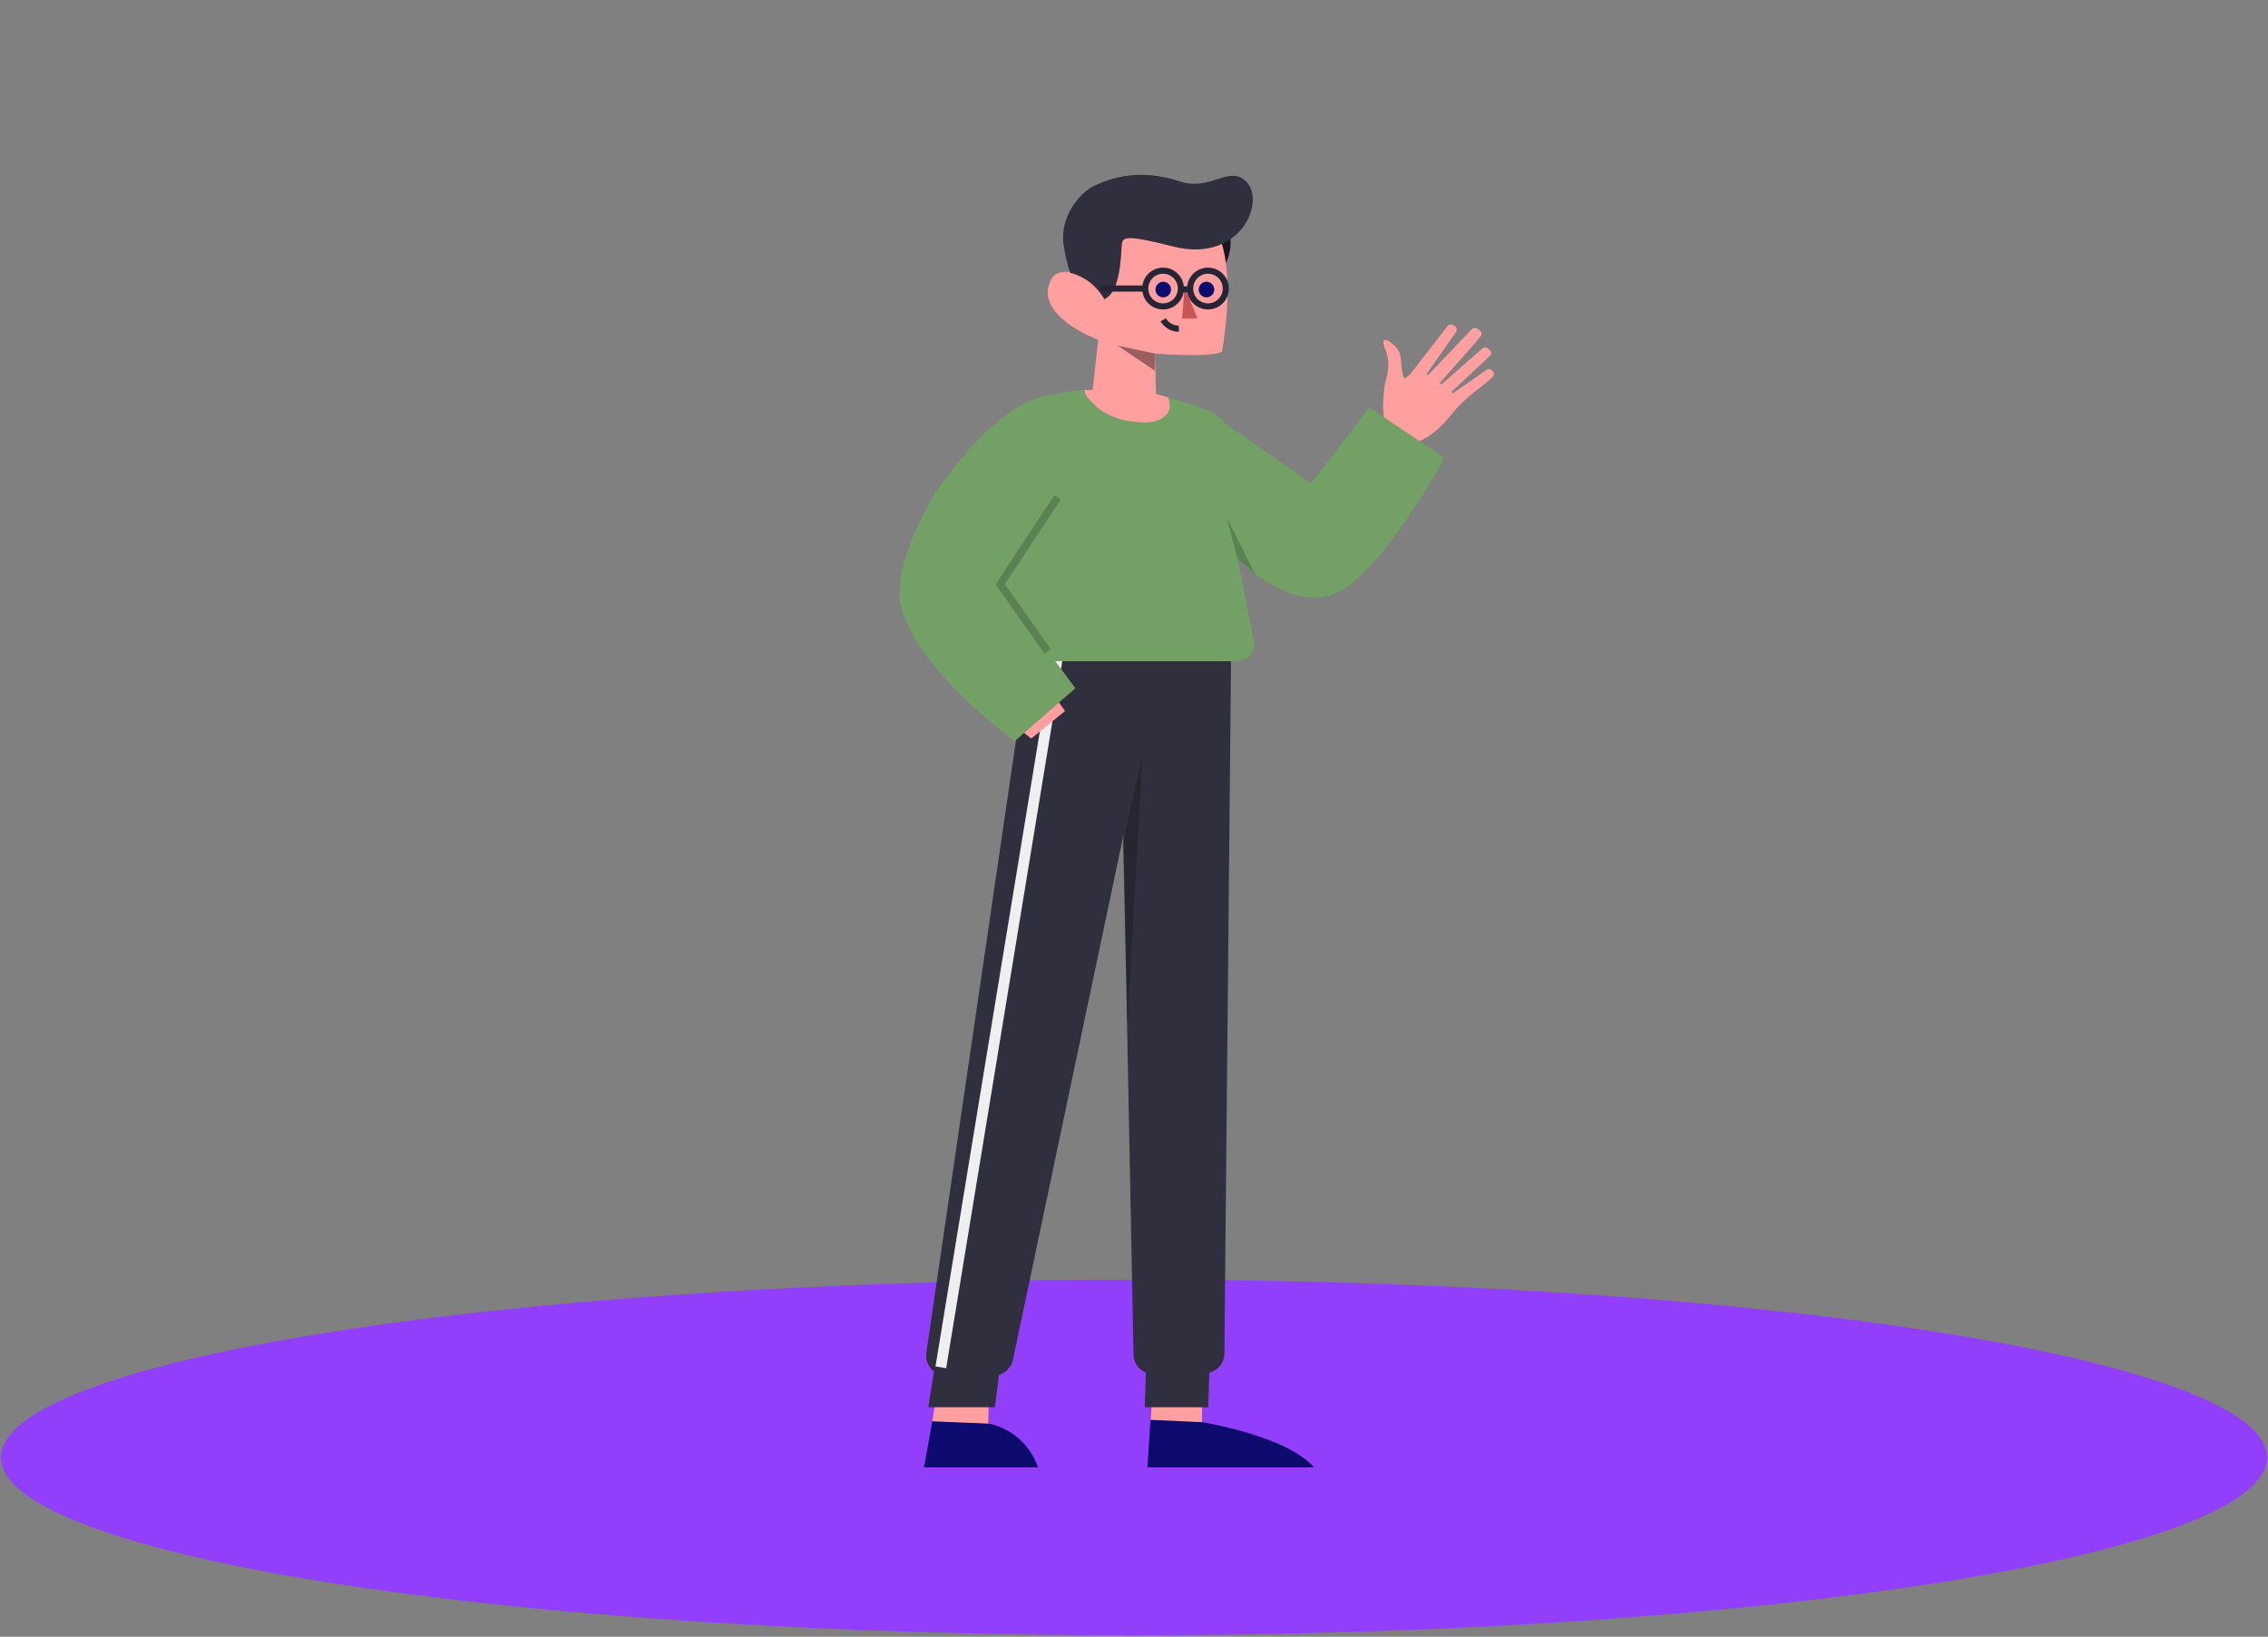 <svg width="1485" height="1072" viewBox="0 0 1485 1072" fill="none" xmlns="http://www.w3.org/2000/svg">
<rect x="0" y="0" width="1485" height="1072" fill="#808080" stroke="none"/>
<ellipse cx="742.5" cy="954.561" rx="741.885" ry="116.461" fill="#913FFA"/>
<path fill-rule="evenodd" clip-rule="evenodd" d="M805.749 158.576C805.749 172.912 796.531 184.533 785.16 184.533C773.791 184.533 764.573 172.912 764.573 158.576C764.573 144.24 773.791 132.618 785.16 132.618C796.531 132.618 805.749 144.24 805.749 158.576" fill="#19141E"/>
<path d="M757.029 261.406L756.167 231.592C756.167 231.592 792.314 234.477 800.047 230.451C800.047 230.451 809.498 181.649 798.226 154.624L797.998 153.572L721.717 144.629L717.44 188.5C714.87 180.904 693.664 172.291 688.121 183.168C676.107 206.738 719.061 222.609 719.061 222.609L714.699 261.763" fill="#FF9F9F"/>
<path opacity="0.399" fill-rule="evenodd" clip-rule="evenodd" d="M756.167 231.592L731.792 226.354L756.05 242.777L756.167 231.592Z" fill="black"/>
<path fill-rule="evenodd" clip-rule="evenodd" d="M775.652 187.943L784.074 208.581L773.98 208.71L775.652 187.943Z" fill="#CA5454"/>
<path fill-rule="evenodd" clip-rule="evenodd" d="M766.67 188.737C767.172 191.516 765.33 194.177 762.557 194.679C759.784 195.182 757.129 193.336 756.628 190.557C756.126 187.778 757.967 185.118 760.741 184.615C763.514 184.113 766.168 185.958 766.67 188.737" fill="#0D0B6D"/>
<path fill-rule="evenodd" clip-rule="evenodd" d="M794.974 188.737C795.476 191.516 793.634 194.177 790.861 194.679C788.088 195.182 785.433 193.336 784.932 190.557C784.43 187.778 786.271 185.118 789.045 184.615C791.818 184.113 794.472 185.958 794.974 188.737" fill="#0D0B6D"/>
<path d="M723.104 195.988C715.872 183.582 705.408 179.798 700.711 178.689C698.837 173.262 697.409 166.968 696.406 160.275C693.715 142.361 706.711 126.016 717.208 121.323C727.834 116.573 746.156 109.991 772.975 118.926C791.005 124.937 802.53 110.546 813.14 116.692C831.27 127.197 814.407 173.19 768.435 161.506C735.551 153.148 734.706 155.245 734.424 161.32C733.512 180.957 730.457 192.51 723.104 195.988V195.988Z" fill="#2F2F3D"/>
<path fill-rule="evenodd" clip-rule="evenodd" d="M761.629 209.477C761.629 209.477 764.87 215.379 771.875 215.239Z" fill="white"/>
<path d="M761.629 209.477C761.629 209.477 764.87 215.379 771.875 215.239" stroke="#252535" stroke-width="4"/>
<path fill-rule="evenodd" clip-rule="evenodd" d="M773.206 188.984C773.206 195.445 767.979 200.682 761.532 200.682C755.085 200.682 749.858 195.445 749.858 188.984C749.858 182.523 755.085 177.285 761.532 177.285C767.979 177.285 773.206 182.523 773.206 188.984Z" stroke="#252535" stroke-width="4"/>
<path fill-rule="evenodd" clip-rule="evenodd" d="M802.6 188.984C802.6 195.445 797.373 200.682 790.927 200.682C784.479 200.682 779.252 195.445 779.252 188.984C779.252 182.523 784.479 177.285 790.927 177.285C797.373 177.285 802.6 182.523 802.6 188.984Z" stroke="#252535" stroke-width="4"/>
<path d="M778.301 189.526H773.254" stroke="#252535" stroke-width="4"/>
<path d="M749.858 188.984H721.021" stroke="#252535" stroke-width="4"/>
<path fill-rule="evenodd" clip-rule="evenodd" d="M787.048 931.467L787.331 907.016L755.828 891.137L751.256 961.034H860.402C841.831 940.101 787.048 931.467 787.048 931.467ZM647.237 932.42L647.521 904.957L626.982 921.692L610.455 930.901L605.001 961.034H679.703C670.311 935.434 647.237 932.42 647.237 932.42Z" fill="#0D0B6D"/>
<path fill-rule="evenodd" clip-rule="evenodd" d="M647.521 904.957L616.018 895.483L610.454 930.9L647.237 932.419L647.521 904.957ZM787.331 907.017L755.828 897.543L753.288 929.948L787.048 931.466L787.331 907.017Z" fill="#FF9F9F"/>
<path d="M791.846 899L791.119 921.692H749.565L750.293 898.932C745.638 897.063 742.312 892.568 742.198 887.258L735.51 547.367L663.235 890.516C662.217 895.343 658.639 899.092 654.095 900.474L651.378 921.692H607.808L611.558 898.265C607.93 895.451 605.827 890.823 606.55 885.878L673.09 431.077L733.221 431.077L733.218 430.903H806.047L801.682 886.623C801.622 892.615 797.455 897.628 791.846 899V899Z" fill="#2F2F3D"/>
<path opacity="0.198" fill-rule="evenodd" clip-rule="evenodd" d="M735.14 552.753L747.892 496.182L738.298 667.689L735.14 552.753Z" fill="black"/>
<path d="M688.647 431.506L695.627 432.645L619.516 896.119L612.516 894.95L688.647 431.506Z" fill="#EFEFEF"/>
<path fill-rule="evenodd" clip-rule="evenodd" d="M906.083 275.182L905.583 266.553C905.583 266.553 905.593 260.548 906.373 254.066C906.568 252.44 906.998 250.739 907.457 248.923C908.828 243.501 910.458 237.049 906.893 228.477C902.133 217.045 913.513 224.938 916.033 230.376C917.006 232.478 917.29 235.655 917.571 238.806C917.896 242.451 918.219 246.061 919.603 247.932C921.783 246.749 923.233 245.208 923.233 245.208L947.763 213.575C948.553 212.511 950.013 212.193 951.183 212.82L952.503 213.535C953.893 214.291 954.333 216.06 953.443 217.353C951.741 219.836 948.771 224.024 945.666 228.402L945.665 228.402L945.663 228.405C940.03 236.348 933.955 244.915 934.213 245.049L934.863 245.835L963.673 215.633C964.573 214.629 966.083 214.45 967.193 215.215L968.923 216.408C970.183 217.273 970.453 219.003 969.513 220.196C966.441 224.14 958.836 232.682 952.504 239.793L952.504 239.793C947.027 245.946 942.502 251.027 942.693 251.133L943.553 251.959L970.373 228.408C971.323 227.354 972.943 227.234 974.043 228.119L975.353 229.183C976.503 230.108 976.673 231.788 975.733 232.921L950.403 256.601L951.133 257.744L973.123 242.385C974.133 241.49 975.653 241.49 976.673 242.375L977.283 242.922C978.363 243.876 978.483 245.517 977.543 246.62C976.046 248.381 973.083 250.694 969.551 253.452C965.487 256.626 960.668 260.388 956.463 264.574C954.146 266.881 952.278 269.141 950.386 271.432C947.295 275.173 944.137 278.994 938.853 283.224C935.699 285.759 932.844 287.233 930.127 288.635C929.743 288.834 929.362 289.03 928.983 289.229L906.083 275.182ZM708.373 255.383C708.373 255.383 725.32 255.351 737.551 255.31C749.781 255.268 765.161 260.409 765.161 260.409C765.161 260.409 773.164 278.379 745.364 276.751C717.564 275.122 708.373 255.383 708.373 255.383ZM615.68 328.102C615.68 328.102 588.551 368.804 589.166 391.439C589.892 418.128 675.237 483.705 675.237 483.705L697.355 465.697L643.627 390.828L663.166 349.227L615.68 328.102Z" fill="#FF9F9F"/>
<path d="M690.928 433.062L704.14 450.781L664.345 485.449C664.345 485.449 591.318 431.955 589.063 390.012C587.627 363.298 611.012 325.164 611.012 325.164C611.012 325.164 640.364 278.279 674.294 262.457C681.257 259.209 698.139 256.501 708.373 255.383C711.51 255.041 709.634 256.262 710.711 258.33C711.837 260.49 715.261 263.69 717.63 266.083C722.562 271.062 732.28 274.832 737.5 275.604C741.478 276.192 749.166 277.104 752.865 276.608C756.563 276.111 760.584 274.443 761.659 273.451C762.733 272.46 764.332 271.22 765.161 269.309C765.99 267.399 765.948 267.946 765.948 266.183C765.948 264.421 765.857 264.681 765.685 263.843C765.512 263.004 765.512 262.5 765.41 262.066C764.96 260.148 765.161 260.409 765.161 260.409C785.191 266.455 795.336 268.692 802.633 277.488L858.397 316.599L896.551 266.841L945.781 299.877C945.781 299.877 902.192 381.039 870.602 390.012C845.155 397.24 819.376 374.761 810.312 365.745L821.081 420.382C822.807 429.815 814.542 433.385 807.178 433.051L690.928 433.062Z" fill="#72A065"/>
<path opacity="0.201" fill-rule="evenodd" clip-rule="evenodd" d="M810.143 365.778L803.478 339.454L821.474 375.429L810.143 365.778Z" fill="black"/>
<path opacity="0.201" d="M685.986 426.718L654.909 382.67L692.448 325.775" stroke="black" stroke-width="5"/>
</svg>
